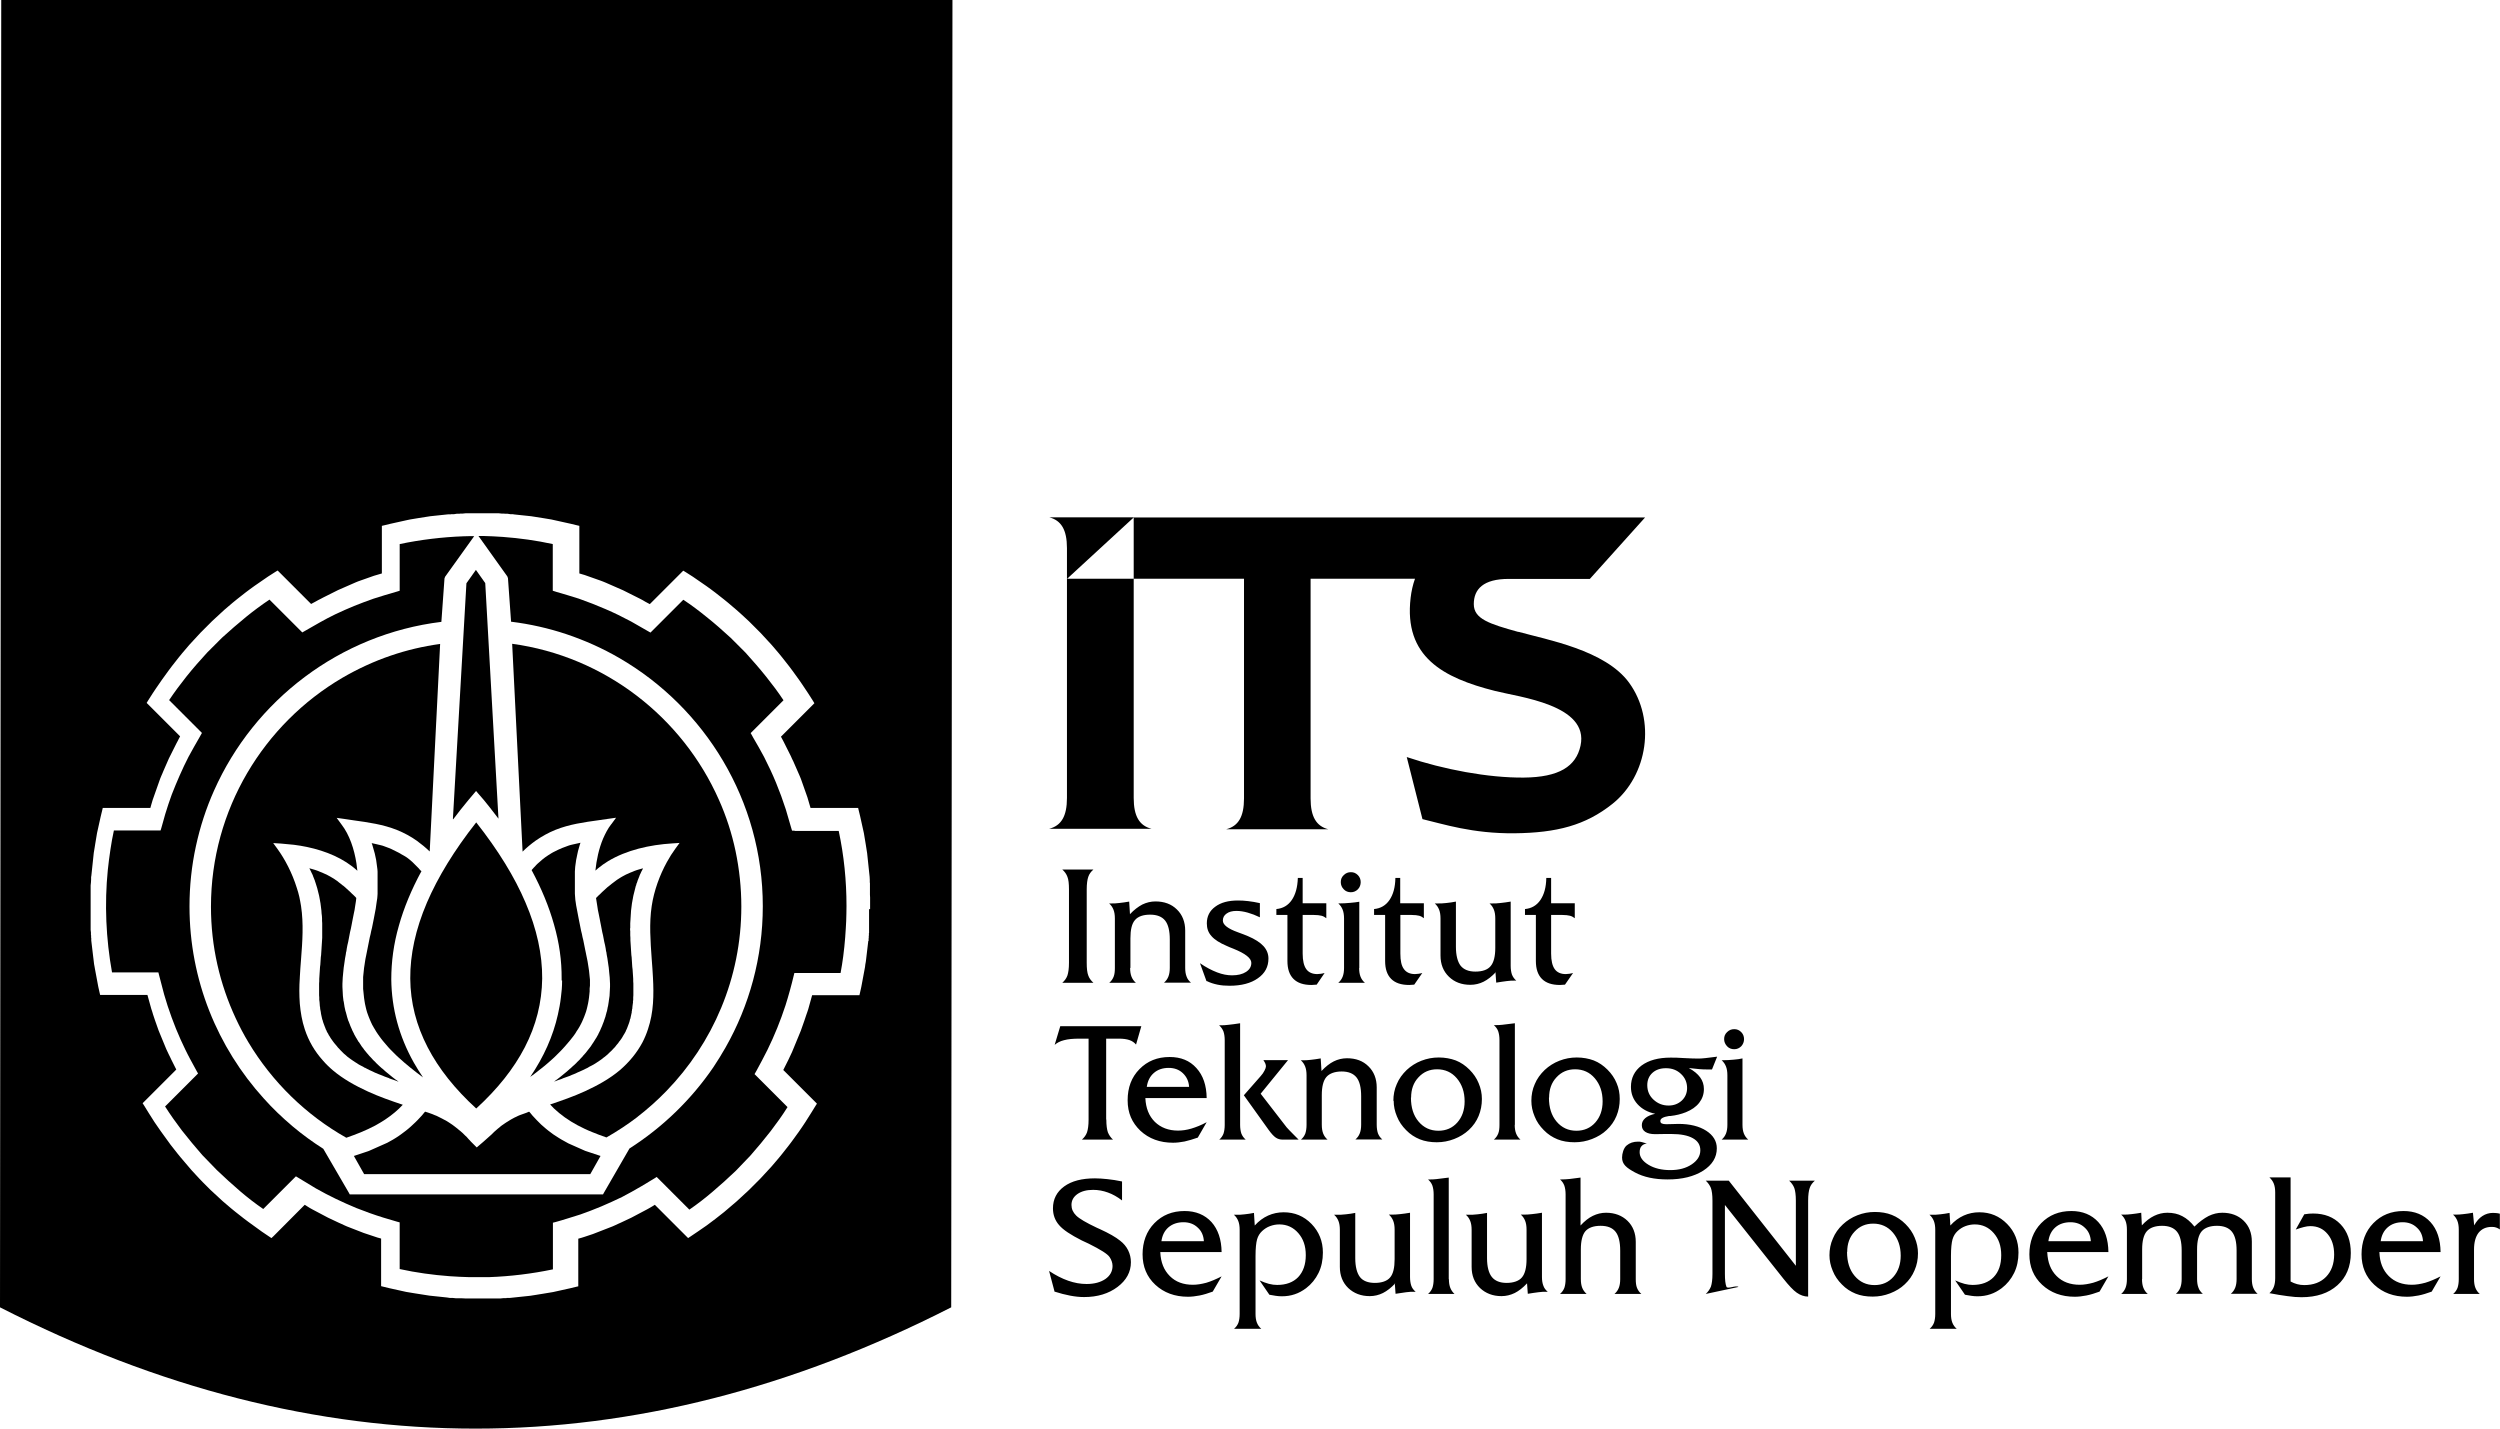 <?xml version="1.0" encoding="UTF-8"?>
<svg id="Layer_2" data-name="Layer 2" xmlns="http://www.w3.org/2000/svg" viewBox="0 0 160.69 91.82">
  <defs>
    <style>
      .cls-1 {
      fill: currentColor;
      fill-rule: evenodd;
      stroke-width: 0px;
      }
    </style>
  </defs>
  <g id="Layer_1-2" data-name="Layer 1">
    <g>
      <path class="cls-1"
        d="M36.13,63.03h0c0,.38-.03.74-.08,1.1-.04.36-.11.72-.19,1.08-.31,1.39-.91,2.73-1.78,4.01.1-.07.2-.15.3-.22.4-.3.79-.62,1.15-.95h0s.14-.13.14-.13l.13-.13.13-.13.13-.13.12-.13.12-.13.12-.14h0l.12-.14.11-.13.11-.14.11-.14h0l.1-.14.09-.15.1-.15h0l.09-.15h0l.08-.15h0s.08-.16.08-.16l.07-.16.07-.17h0l.06-.16.06-.17h0l.05-.18h0l.04-.17.04-.18.03-.17h0l.03-.2.02-.19.02-.2h0v-.19s.02-.19.02-.19v-.38s-.02-.19-.02-.19h0l-.02-.2-.02-.19h0l-.03-.2h0l-.03-.19h0l-.03-.19-.04-.2h0l-.04-.19h0l-.04-.2h0l-.04-.19h0l-.04-.2h0l-.04-.2-.04-.2-.05-.2-.04-.2-.05-.2h0s-.04-.2-.04-.2l-.04-.2h0s-.04-.2-.04-.2l-.04-.2h0s-.04-.21-.04-.21h0s-.04-.21-.04-.21h0s-.04-.21-.04-.21h0s-.04-.21-.04-.21h0s-.03-.21-.03-.21h0s-.02-.13-.02-.13h0s-.01-.13-.01-.13h0s-.01-.13-.01-.13h0s-.01-.14-.01-.14h0s0-.14,0-.14h0s0-.14,0-.14h0s0-.14,0-.14h0s0-.14,0-.14h0s0-.14,0-.14h0v-.14h0s0-.15,0-.15h0s0-.14,0-.14h0s0-.15,0-.15h0s0-.15,0-.15h0s.01-.15.01-.15h0s.01-.15.01-.15h0s.02-.15.02-.15h0s.02-.14.02-.14h0s.02-.15.02-.15h0s.03-.14.03-.14h0s.03-.15.03-.15h0s.03-.14.03-.14h0s.03-.14.03-.14h0s.04-.14.04-.14h0s.04-.14.04-.14h0s.04-.14.04-.14h0s.04-.12.04-.12l-.08.02-.09.02h0l-.09.02-.09.02h0s-.09.02-.09.02h0s-.09.02-.09.02h0s-.08.02-.08.02l-.08.02h0s-.09.03-.09.03h0l-.08.03-.08.03-.08.03-.08.03h0s-.08.03-.08.03h0s-.08.04-.08.04l-.08.03-.09.04-.08.04-.08.04-.08.04-.08.04-.09.05-.08.05-.08.05-.08.05h0l-.1.07h0l-.09.06-.09.07-.09.07h0l-.08.07-.08.07-.08.07-.08.07h0l-.08.08-.07.08-.08.08-.08.09h0s-.06.07-.06.07c.64,1.19,1.12,2.36,1.44,3.5.34,1.18.5,2.34.49,3.47h0v.12Z" />
      <path class="cls-1"
        d="M28.04,46.38l.25-4.99c-1.09.15-2.15.4-3.17.75-1.09.37-2.14.86-3.12,1.43-5.04,2.96-8.44,8.45-8.44,14.71h0s0,0,0,0c0,2.56.57,4.98,1.59,7.17.25.54.52,1.05.82,1.55,1.53,2.55,3.7,4.67,6.29,6.13.32-.11.63-.23.93-.35.32-.13.63-.28.92-.43h0s0,0,0,0c.11-.06.22-.12.33-.19.11-.07.21-.13.32-.2.43-.29.81-.6,1.13-.95-.75-.25-1.52-.52-2.24-.85-.83-.38-1.61-.82-2.25-1.36h0c-.12-.1-.23-.2-.34-.31-.11-.11-.22-.22-.31-.33-.52-.58-.91-1.24-1.16-2-.18-.54-.27-1.09-.32-1.65-.04-.55-.04-1.1,0-1.66v-.02c.02-.41.05-.79.08-1.17.09-1.14.17-2.29,0-3.42h0c-.03-.2-.07-.39-.11-.59-.04-.19-.1-.38-.16-.57-.3-.97-.77-1.86-1.25-2.52l-.27-.37.46.03h.02c.28.02.57.05.85.08.29.04.57.08.84.14h0c1.23.26,2.38.74,3.24,1.53-.02-.16-.04-.32-.06-.48-.14-.9-.44-1.83-.97-2.51l-.3-.41.5.07h0c.23.04.42.06.6.09.94.13,1.88.26,2.78.62.47.19.89.42,1.27.69.29.21.57.44.83.69l.42-8.37Z" />
      <path class="cls-1"
        d="M37.94,75.47l.66-1.17-.09-.03h0l-.09-.03h0l-.09-.03h0l-.09-.03h0l-.09-.03-.09-.03h0l-.09-.03h0l-.09-.03h0s-.09-.03-.09-.03h0l-.09-.03-.09-.03h0s-.09-.04-.09-.04h0s-.09-.04-.09-.04h0s-.09-.04-.09-.04h0l-.09-.04h0s-.09-.04-.09-.04h0l-.09-.04h0l-.09-.04h0s-.09-.04-.09-.04h0l-.09-.04h0s-.09-.04-.09-.04h0l-.09-.04h0s-.09-.04-.09-.04h0s-.09-.05-.09-.05h0l-.09-.05h0s-.09-.05-.09-.05h0s-.18-.1-.18-.1h0s-.18-.11-.18-.11h0s-.17-.11-.17-.11h0s-.17-.11-.17-.11h0s-.16-.12-.16-.12h0s-.16-.12-.16-.12h0s-.16-.13-.16-.13h0s-.15-.13-.15-.13h0s-.15-.13-.15-.13h0s-.14-.14-.14-.14h0s-.14-.14-.14-.14h0s-.14-.15-.14-.15h0s-.14-.15-.14-.15h0s-.13-.16-.13-.16h0s-.07-.08-.07-.08h-.04s-.14.06-.14.06l-.14.05-.14.05-.14.05-.12.05h0s-.12.06-.12.06h0l-.11.05-.11.06-.11.06-.1.06h0l-.11.07-.1.06-.09.06-.1.07-.09.06h0l-.09.07-.08.07h0l-.09.07-.08.07-.08.07-.08.07-.08.08-.08.08-.09.08h0s-.09.08-.09.08h0s-.09.08-.09.08h0s-.09.08-.09.08h0s-.09.08-.09.08h0s-.09.08-.09.08h0s-.27.23-.27.23l-.15.13-.14-.14-.24-.24-.07-.08-.07-.07h0s-.07-.08-.07-.08l-.07-.08-.08-.07-.08-.08-.08-.08h0s-.08-.07-.08-.07h0s-.08-.07-.08-.07h0s-.09-.07-.09-.07l-.08-.07-.09-.07-.09-.07h0l-.08-.06h0s0,0,0,0h0s-.04-.03-.04-.03l-.04-.03c-.08-.05-.15-.1-.21-.14h0s-.11-.07-.11-.07l-.1-.06-.12-.06h0l-.11-.06h0l-.12-.06h0s-.12-.06-.12-.06l-.12-.06-.13-.05h0l-.14-.06-.14-.05-.14-.05h0s-.16-.05-.16-.05h0s-.03-.01-.03-.01l-.07.08h0s-.13.16-.13.16h0s-.14.15-.14.15h0s-.14.15-.14.15h0s-.14.14-.14.14h0s-.15.14-.15.14h0s-.15.14-.15.14h0s-.15.13-.15.13h0s-.16.13-.16.13h0s-.16.12-.16.12h0s-.16.12-.16.12h0s-.17.12-.17.12h0s-.17.11-.17.11h0s-.18.11-.18.11h0s-.18.1-.18.1h0s-.09.05-.09.05h0s-.09.05-.09.05h0l-.09.04h0s-.09.04-.09.04h0s-.09.04-.09.04h0l-.09.04h0s-.09.04-.09.04h0s-.09.04-.09.04h0s-.09.04-.09.04h0l-.09.04h0l-.09.04h0s-.09.04-.09.04h0l-.09.04h0s-.09.04-.09.04h0s-.09.04-.09.04h0s-.08.03-.08.03h0l-.09.03h0s-.09.03-.09.03h0l-.09.03-.09.03h0l-.09.03h0l-.09.03h0l-.09.03h0l-.09.03h0l-.09.03h0l-.09.03.66,1.17h14.66Z" />
      <path class="cls-1"
        d="M27.02,55.94l-.06-.07-.07-.08h0l-.08-.08-.08-.08-.07-.07-.08-.08-.07-.07-.08-.07h0l-.08-.07-.09-.07-.09-.07-.09-.06-.1-.06-.09-.05h0l-.09-.05-.08-.05-.09-.05-.08-.04-.08-.04-.08-.04-.08-.04-.08-.04-.08-.04-.09-.04h0s-.08-.03-.08-.03h0l-.08-.03-.08-.03-.08-.03-.08-.03h0l-.09-.03h0s-.08-.02-.08-.02h0l-.08-.02h0s-.09-.02-.09-.02h0s-.08-.02-.08-.02h0s-.09-.02-.09-.02l-.09-.02h0l-.09-.02h0l-.08-.02.04.11h0s.04.14.04.14h0s.04.14.04.14h0s.04.14.04.14h0s.04.14.04.14h0s.03.14.03.14h0s.03.14.03.14h0s.03.14.03.14h0s.02.15.02.15h0s.02.15.02.15h0s.02.15.02.15h0s.02.15.02.15h0s.01.15.01.15h0s0,.15,0,.15h0s0,.15,0,.15h0s0,.14,0,.14h0s0,.15,0,.15h0v.14h0v.14h0s0,.14,0,.14h0s0,.14,0,.14h0s0,.14,0,.14h0s0,.14,0,.14h0s-.01.14-.01.14h0s-.01.13-.01.13h0s-.02.13-.02.13h0s-.02.13-.02.13h0s-.03.21-.03.21h0s-.03.21-.03.21h0s-.04.21-.04.21h0s-.04.21-.04.21h0s-.04.21-.04.21h0s-.04.2-.04.2h0s-.04.2-.04.2h0l-.04.2h0s-.05.2-.05.2l-.04.2-.05.2-.04.2h0l-.04.2-.04.2h0l-.04.2h0l-.04.2h0l-.04.2h0l-.04.19-.03.19-.03.2h0l-.03.19h0l-.02.2h0l-.02.19h0l-.02.2v.19h0v.19s0,.19,0,.19v.19s.02.19.02.19h0l.02.2.02.19.03.2.03.18h0l.04.18.04.17h0l.05.18.06.17.06.16.07.17.07.16.07.15.09.16.09.15.09.15.1.15h0l.1.14h0l.11.15.11.14.11.13.12.14h0l.12.14.12.13.13.13.13.13.13.13.14.13c.5.46,1.03.88,1.58,1.29-.21-.32-.41-.63-.59-.95-.95-1.69-1.43-3.48-1.45-5.35,0-1.13.15-2.28.49-3.46.32-1.14.8-2.3,1.45-3.5" />
      <path class="cls-1"
        d="M29.13,52.66c.31-.41.63-.82.98-1.24h0s.33-.39.33-.39l.16-.19.16.19.33.38h0c.08.1.15.19.21.26.07.09.14.17.2.25.18.23.37.47.54.7l-.85-15.14-.6-.85-.61.86-.87,15.16Z" />
      <polygon class="cls-1"
        points="25.44 69.46 25.59 69.52 25.59 69.52 25.61 69.52 25.45 69.4 25.44 69.4 25.22 69.23 25.22 69.23 25 69.05 25 69.05 24.78 68.87 24.78 68.87 24.57 68.68 24.56 68.68 24.36 68.5 24.35 68.49 24.15 68.3 24.15 68.29 23.95 68.1 23.95 68.09 23.76 67.89 23.75 67.88 23.57 67.67 23.57 67.67 23.39 67.45 23.39 67.44 23.22 67.22 23.22 67.21 23.06 66.97 23.05 66.97 22.91 66.73 22.9 66.72 22.76 66.47 22.76 66.46 22.63 66.2 22.63 66.19 22.51 65.92 22.51 65.91 22.4 65.63 22.39 65.62 22.3 65.33 22.3 65.32 22.22 65.02 22.21 65.01 22.14 64.69 22.14 64.68 22.09 64.36 22.08 64.35 22.04 64.01 22.04 64 22.03 63.82 22.03 63.81 22.02 63.63 22.02 63.62 22.01 63.43 22.01 63.43 22.01 63.23 22.01 63.23 22.02 63.03 22.02 63.03 22.03 62.83 22.03 62.83 22.05 62.63 22.05 62.62 22.07 62.42 22.07 62.42 22.09 62.22 22.09 62.21 22.12 62.01 22.12 62.01 22.15 61.8 22.15 61.8 22.18 61.59 22.18 61.59 22.22 61.38 22.22 61.38 22.25 61.17 22.26 61.17 22.29 60.96 22.29 60.96 22.33 60.75 22.33 60.75 22.38 60.54 22.42 60.33 22.42 60.33 22.46 60.12 22.46 60.12 22.5 59.91 22.55 59.7 22.59 59.5 22.63 59.29 22.63 59.29 22.67 59.08 22.67 59.08 22.71 58.88 22.75 58.68 22.75 58.68 22.79 58.49 22.79 58.49 22.82 58.29 22.85 58.1 22.85 58.1 22.88 57.91 22.88 57.91 22.9 57.72 22.9 57.72 22.9 57.72 22.84 57.65 22.74 57.55 22.63 57.45 22.52 57.34 22.52 57.34 22.4 57.23 22.29 57.13 22.17 57.02 22.05 56.92 22.04 56.92 21.92 56.82 21.92 56.82 21.8 56.73 21.68 56.63 21.68 56.63 21.56 56.55 21.56 56.55 21.46 56.48 21.46 56.48 21.34 56.41 21.24 56.35 21.11 56.28 20.98 56.21 20.98 56.21 20.84 56.15 20.71 56.09 20.58 56.04 20.44 55.98 20.44 55.98 20.3 55.93 20.3 55.93 20.17 55.89 20.17 55.89 20.03 55.85 19.89 55.81 19.89 55.81 19.88 55.81 19.91 55.85 19.91 55.86 19.98 56 19.98 56 20.05 56.15 20.06 56.16 20.12 56.3 20.12 56.31 20.18 56.46 20.18 56.46 20.24 56.61 20.24 56.62 20.29 56.77 20.29 56.77 20.34 56.93 20.34 56.93 20.39 57.09 20.39 57.09 20.43 57.25 20.43 57.25 20.47 57.41 20.47 57.41 20.51 57.57 20.51 57.57 20.54 57.73 20.54 57.73 20.57 57.89 20.57 57.9 20.6 58.06 20.6 58.06 20.62 58.22 20.62 58.22 20.64 58.38 20.64 58.38 20.66 58.54 20.66 58.55 20.67 58.71 20.67 58.71 20.69 58.87 20.69 58.87 20.7 59.03 20.7 59.03 20.7 59.19 20.7 59.19 20.71 59.34 20.71 59.35 20.71 59.5 20.71 59.5 20.71 59.66 20.71 59.66 20.71 59.81 20.71 59.81 20.71 59.96 20.71 59.97 20.71 60.12 20.71 60.12 20.71 60.28 20.71 60.28 20.7 60.44 20.7 60.44 20.69 60.6 20.69 60.6 20.68 60.75 20.68 60.75 20.67 60.91 20.67 60.91 20.66 61.07 20.66 61.07 20.65 61.22 20.64 61.38 20.64 61.38 20.62 61.53 20.61 61.69 20.6 61.84 20.6 61.84 20.59 62 20.59 62 20.57 62.15 20.56 62.31 20.55 62.46 20.54 62.61 20.53 62.77 20.52 62.92 20.52 63.07 20.51 63.22 20.51 63.37 20.51 63.52 20.51 63.67 20.51 63.82 20.51 63.97 20.52 64.11 20.52 64.26 20.54 64.41 20.54 64.41 20.55 64.55 20.55 64.55 20.56 64.7 20.57 64.7 20.58 64.85 20.58 64.85 20.6 64.95 20.62 65.05 20.62 65.05 20.63 65.14 20.63 65.14 20.65 65.24 20.67 65.33 20.69 65.42 20.69 65.42 20.71 65.51 20.71 65.51 20.74 65.59 20.76 65.67 20.76 65.67 20.79 65.76 20.82 65.84 20.85 65.92 20.88 66 20.91 66.07 20.94 66.16 20.94 66.16 20.98 66.23 20.98 66.23 21.01 66.31 21.05 66.38 21.05 66.38 21.1 66.46 21.1 66.46 21.13 66.53 21.13 66.53 21.18 66.6 21.18 66.6 21.22 66.67 21.22 66.67 21.27 66.75 21.32 66.82 21.32 66.82 21.37 66.89 21.37 66.89 21.42 66.96 21.48 67.04 21.54 67.11 21.54 67.11 21.6 67.18 21.66 67.25 21.66 67.25 21.72 67.33 21.72 67.33 21.79 67.4 21.89 67.51 21.89 67.51 22 67.62 22.11 67.73 22.11 67.73 22.22 67.82 22.22 67.82 22.33 67.92 22.45 68.01 22.56 68.09 22.56 68.09 22.69 68.18 22.81 68.26 22.94 68.34 22.94 68.34 23.06 68.42 23.19 68.49 23.33 68.56 23.46 68.64 23.46 68.63 23.61 68.71 23.75 68.78 23.86 68.83 23.86 68.83 23.97 68.88 23.97 68.88 24.09 68.94 24.09 68.94 24.21 68.99 24.33 69.04 24.33 69.04 24.46 69.09 24.46 69.09 24.59 69.14 24.59 69.14 24.73 69.2 24.73 69.2 24.87 69.25 24.87 69.25 25.01 69.3 25.01 69.31 25.15 69.36 25.15 69.36 25.3 69.41 25.3 69.41 25.44 69.46" />
      <path class="cls-1"
        d="M51.07,53.39h-.16l-.05-.16-.35-1.2c-.19-.59-.4-1.16-.63-1.72-.23-.56-.49-1.11-.77-1.66-.21-.4-.46-.83-.71-1.26h0s-.07-.13-.07-.13l-.08-.14.12-.12,1.99-1.99c-.34-.52-.72-1.02-1.11-1.51-.43-.54-.88-1.05-1.33-1.55h0l-.95-.95c-.5-.46-1.02-.92-1.55-1.34-.48-.39-.98-.77-1.5-1.11l-1.99,1.99-.12.12-.14-.08-1.1-.63h0c-.54-.29-1.09-.56-1.65-.8-.55-.24-1.12-.46-1.71-.67-.5-.16-.98-.3-1.46-.44h0l-.06-.02-.16-.05v-3c-1.05-.23-2.13-.38-3.21-.46-.43-.03-.85-.05-1.26-.06-.1,0-.21,0-.31,0l.04.05h0s1.82,2.55,1.82,2.55l.04.11.2,2.8c1.22.15,2.41.42,3.55.8,1.19.4,2.33.91,3.4,1.53,5.51,3.19,9.23,9.16,9.23,15.96h0c0,3.29-.87,6.39-2.39,9.07-.25.44-.51.86-.79,1.28-1.42,2.08-3.26,3.86-5.39,5.22h0s-1.64,2.84-1.64,2.84l-.06.11h-16.28l-.06-.11-1.64-2.82h0c-.69-.44-1.35-.92-1.98-1.45-.65-.55-1.28-1.15-1.85-1.79-2.96-3.27-4.77-7.6-4.77-12.34h0s0,0,0,0c0-1.32.14-2.62.41-3.86.27-1.25.66-2.45,1.17-3.59,2.58-5.8,8.08-10.04,14.61-10.84l.2-2.79.04-.11,1.82-2.54h0s.01-.02.01-.02l.04-.05c-.22,0-.45,0-.68.01-1.38.05-2.77.22-4.11.5v3l-.16.05-.07.02c-.48.14-.96.28-1.45.44-.43.15-.85.31-1.25.47-.4.17-.81.34-1.22.54h0c-.35.17-.67.34-.99.52h0c-.33.19-.66.37-.98.56l-.14.08-.12-.12-1.99-1.99c-.52.35-1.02.72-1.5,1.11-.53.43-1.04.88-1.55,1.34l-.95.95c-.46.5-.91,1.01-1.34,1.55-.39.49-.76.99-1.11,1.51l1.99,1.99.12.12-.08.14-.06.11c-.24.42-.49.85-.72,1.28-.2.39-.39.79-.57,1.2-.18.41-.35.82-.51,1.23-.07.2-.15.41-.22.63-.07.2-.13.41-.2.63h0l-.25.89-.05.16h-3c-.09.41-.16.81-.22,1.21-.07.44-.12.88-.17,1.32-.22,2.19-.12,4.43.27,6.59h2.98l.04.16.33,1.26c.14.49.3.98.48,1.47.18.49.37.97.58,1.43h0c.1.22.2.43.29.62.1.2.2.41.31.61h0l.44.81.08.14-.11.11-2.01,2.01c.34.53.7,1.04,1.08,1.54.42.54.86,1.06,1.31,1.58l.94.97c.49.47,1,.93,1.51,1.37.47.4.96.78,1.47,1.13l1.98-1.98.12-.12.15.09,1.14.69c.42.24.85.46,1.28.67.43.21.87.4,1.32.59.29.11.57.22.85.32.29.1.57.2.87.29l.91.27.15.04v3c1.05.23,2.13.38,3.21.46.43.03.85.05,1.26.06.42,0,.84,0,1.27,0,1.39-.05,2.77-.22,4.11-.5v-3l.16-.04c.25-.07.5-.14.81-.24.26-.08.53-.16.8-.25h0c.45-.16.9-.33,1.35-.52.45-.19.88-.39,1.32-.6.21-.11.42-.22.63-.34.2-.11.41-.23.63-.36h0l.83-.5.14-.09.12.12,1.98,1.98c.51-.35,1-.73,1.47-1.13.52-.44,1.03-.9,1.52-1.37l.93-.97c.45-.51.89-1.04,1.31-1.58.38-.5.75-1.01,1.08-1.54l-2.01-2.01-.11-.11.08-.14.04-.07c.24-.44.48-.89.71-1.35.23-.47.44-.94.63-1.41.19-.47.37-.96.53-1.45h0c.1-.31.19-.63.28-.95.09-.32.17-.64.25-.97l.04-.16h2.97c.07-.36.12-.71.17-1.07.05-.41.1-.83.13-1.26v-.02c.03-.33.04-.66.06-.98.01-.33.02-.66.02-.98,0-1.62-.16-3.23-.5-4.82h-2.83Z" />
      <path class="cls-1"
        d="M.08,0l-.08,84.03c20.38,10.4,40.76,10.39,61.14,0l.08-84.03H.08ZM55.86,58.44h0s0,.17,0,.17h0s0,.17,0,.17h0s0,.17,0,.17h0s0,.17,0,.17h0s0,.17,0,.17h0s0,.17,0,.17h0s0,.17,0,.17v.17s0,0,0,0v.17s-.01,0-.01,0v.17h-.01v.17s-.01,0-.01,0v.17s-.02,0-.02,0l-.02.17h0s-.02.17-.02.17h0s-.02.17-.02.17h0s-.02.17-.02.17h0s-.02.17-.02.17l-.02.17h0s-.02.17-.02.17l-.02.16h0s-.03.16-.03.16h0s-.02.17-.02.17h0s-.03.16-.03.16h0s-.03.16-.03.16h0s-.03.16-.03.16h0s-.03.16-.03.16l-.03.16h0s-.03.16-.03.16l-.03.16h0s-.03.16-.03.16h0s-.08.36-.08.36l-.04.17h-3.04s-.05.18-.05.18h0s-.05.18-.05.18h0s-.05.18-.05.18h0s-.05.18-.05.18h0s-.05.18-.05.18h0s-.06.18-.06.18h0s-.06.17-.06.17h0s-.06.18-.06.18h0s-.06.18-.06.18h0s-.06.17-.06.17h0s-.06.17-.06.17h0s-.06.17-.06.17h0s-.06.17-.06.17h0s-.07.17-.07.17h0s-.07.17-.07.17h0s-.07.17-.07.17h0s-.07.17-.07.17h0s-.07.17-.07.17h0s-.07.17-.07.17h0l-.07.17h0s-.07.17-.07.17h0s-.08.17-.08.17h0s-.08.17-.08.17h0s-.08.17-.08.17h0s-.08.16-.08.16h0s-.08.16-.08.16h0s-.08.16-.08.16h0s-.08.16-.08.16h0s0,.01,0,.01l2.04,2.04.12.12-.09.14-.29.47h0s-.19.3-.19.3h0s-.19.3-.19.3h0s-.2.3-.2.3h0s-.2.29-.2.29h0s-.21.29-.21.29h0s-.21.29-.21.29h0s-.21.28-.21.28h0s-.22.28-.22.28h0s-.22.28-.22.28h0s-.22.27-.22.27h0s-.23.27-.23.27h0s-.23.27-.23.27h0s-.24.26-.24.26h0s-.24.26-.24.26h0s-.24.26-.24.26h0s-.25.25-.25.25h0s-.25.25-.25.25h0s-.25.25-.25.25h0s-.26.24-.26.24h0s-.26.24-.26.24h0s-.26.24-.26.24h0s-.27.23-.27.23h0s-.27.23-.27.23h0s-.27.23-.27.23h0s-.28.22-.28.22h0s-.28.22-.28.22h0s-.28.21-.28.21h0s-.28.21-.28.21h0s-.29.2-.29.2h0s-.29.2-.29.2h0s-.46.31-.46.31l-.15.1-.12-.12-2.02-2.02h0s0,0,0,0l-.16.1h0s-.17.1-.17.1h0s-.16.09-.16.09h0s-.17.09-.17.09h0s-.17.09-.17.09h0s-.17.09-.17.09l-.17.09h0s-.17.09-.17.09h0s-.17.09-.17.09h0s-.17.08-.17.08h0s-.17.08-.17.08h0s-.17.08-.17.08h0l-.17.08h0s-.18.08-.18.08h0s-.17.08-.17.08h0s-.18.08-.18.08h0s-.18.07-.18.07h0s-.18.07-.18.07h0s-.18.07-.18.07h0l-.18.07h0l-.18.07h0s-.18.07-.18.07h0s-.18.07-.18.07h0l-.18.06h0s-.18.06-.18.06h0s-.18.06-.18.06h0s-.19.06-.19.06h0l-.18.05h0s-.03.01-.03.01v3.06l-.17.04-.37.09h0l-.18.04h0l-.18.04h0l-.18.04h0l-.18.04h0l-.18.04h0s-.18.04-.18.04h0l-.18.03h0l-.18.03h0s-.18.03-.18.03h0l-.18.03h0l-.19.03h0s-.18.03-.18.03h0l-.19.03h0l-.19.03h0l-.19.02h0s-.19.02-.19.02h0l-.19.02h0l-.19.02h0l-.19.02-.19.02h0s-.19.02-.19.02h-.19s0,.01,0,.01h-.19s-.19.02-.19.02h-.19s0,0,0,0h-.19s0,0,0,0h-.19s0,0,0,0h-.19s0,0,0,0h-.19s-.19,0-.19,0h-.58s-.19,0-.19,0h-.2s0,0,0,0h-.19s-.19-.01-.19-.01h-.19s0,0,0,0h-.19s-.19-.02-.19-.02h-.19s-.19-.03-.19-.03h0s-.19-.02-.19-.02l-.19-.02h0l-.19-.02h0l-.19-.02h0l-.19-.02h0s-.19-.02-.19-.02h0l-.19-.03h0l-.19-.03h0l-.19-.03h0s-.19-.03-.19-.03h0l-.19-.03h0l-.18-.03h0l-.18-.03h0s-.18-.03-.18-.03h0l-.18-.04h0s-.18-.04-.18-.04h0l-.18-.04h0l-.18-.04h0l-.18-.04h0l-.18-.04h0l-.37-.09-.16-.04v-3.06h-.03s0-.01,0-.01l-.19-.05h0s-.18-.06-.18-.06h0l-.18-.06h0s-.18-.06-.18-.06h0s-.18-.06-.18-.06h0l-.18-.06h0s-.18-.07-.18-.07h0s-.18-.07-.18-.07h0l-.18-.07h0l-.18-.07h0s-.18-.07-.18-.07h0s-.18-.07-.18-.07h0s-.18-.08-.18-.08h0s-.17-.08-.17-.08h0s-.18-.08-.18-.08h0s-.17-.08-.17-.08h0l-.17-.08h0s-.17-.08-.17-.08h0s-.17-.08-.17-.08h0s-.17-.09-.17-.09h0s-.17-.09-.17-.09h0s-.17-.09-.17-.09h0l-.17-.09h0s-.17-.09-.17-.09h0s-.17-.09-.17-.09h0s-.16-.09-.16-.09h0s-.16-.1-.16-.1h0s-.16-.1-.16-.1h0s0,0,0,0l-2.01,2.02-.13.12-.15-.1-.46-.31h0s-.29-.21-.29-.21h0s-.29-.21-.29-.21h0s-.29-.21-.29-.21h0s-.28-.21-.28-.21h0s-.28-.22-.28-.22h0s-.28-.22-.28-.22h0s-.27-.22-.27-.22h0s-.27-.23-.27-.23h0s-.27-.23-.27-.23h0s-.26-.24-.26-.24h0s-.26-.24-.26-.24h0s-.26-.24-.26-.24h0s-.25-.25-.25-.25h0s-.25-.25-.25-.25h0s-.25-.26-.25-.26h0s-.24-.26-.24-.26h0s-.24-.26-.24-.26h0s-.23-.27-.23-.27h0s-.23-.27-.23-.27h0s-.23-.27-.23-.27h0s-.22-.27-.22-.27h0s-.22-.28-.22-.28h0s-.22-.28-.22-.28h0s-.21-.29-.21-.29h0s-.21-.29-.21-.29h0s-.21-.29-.21-.29h0s-.2-.29-.2-.29h0s-.2-.29-.2-.29h0s-.19-.3-.19-.3h0s-.19-.3-.19-.3h0s-.29-.47-.29-.47l-.09-.14.12-.12,2.04-2.04h0s0-.01,0-.01l-.08-.16h0s-.08-.16-.08-.16h0s-.08-.16-.08-.16l-.08-.16h0s-.08-.17-.08-.17h0s-.08-.16-.08-.16h0s-.08-.17-.08-.17h0s-.08-.17-.08-.17h0s-.07-.17-.07-.17h0s-.07-.17-.07-.17h0s-.07-.17-.07-.17h0s-.07-.17-.07-.17h0s-.07-.17-.07-.17h0s-.07-.17-.07-.17h0s-.07-.17-.07-.17h0s-.06-.17-.06-.17h0l-.06-.17h0s-.06-.17-.06-.17h0s-.06-.17-.06-.17h0s-.06-.18-.06-.18h0s-.06-.18-.06-.18h0s-.05-.17-.05-.17h0s-.06-.18-.06-.18h0s-.05-.18-.05-.18h0s-.05-.18-.05-.18h0s-.05-.18-.05-.18h0s-.05-.18-.05-.18h0s-.05-.18-.05-.18h0s0,0,0,0h-3.04l-.04-.17-.08-.36h0s-.03-.16-.03-.16h0s-.03-.16-.03-.16h0s-.03-.16-.03-.16h0s-.03-.16-.03-.16h0s-.03-.16-.03-.16h0s-.03-.16-.03-.16h0s-.03-.16-.03-.16h0s-.03-.17-.03-.17h0l-.03-.16h0s-.02-.17-.02-.17h0s-.02-.17-.02-.17h0s-.02-.16-.02-.16h0s-.02-.17-.02-.17h0s-.02-.17-.02-.17h0s-.02-.17-.02-.17h0s-.02-.17-.02-.17h0s-.02-.17-.02-.17h0s-.02-.17-.02-.17h0v-.17s-.01,0-.01,0v-.17s-.01,0-.01,0v-.17s-.02-.17-.02-.17h0s0-.17,0-.17h0s0-.17,0-.17h0s0-.17,0-.17h0v-.17s0,0,0,0v-.17s0,0,0,0v-.17s0,0,0,0v-.17s0,0,0,0v-.17s0,0,0,0v-.17h0v-.19h0s0-.19,0-.19h0v-.19s0,0,0,0v-.19s0,0,0,0v-.19s0,0,0,0v-.19s0,0,0,0v-.19s.02-.19.02-.19h0s.01-.19.01-.19v-.19s.01,0,.01,0l.02-.19h0s.02-.19.02-.19h0s.02-.19.02-.19h0s.02-.19.02-.19h0s.02-.19.02-.19l.02-.19h0s.02-.19.02-.19h0s.02-.19.02-.19h0s.03-.18.03-.18h0s.03-.18.03-.18h0s.03-.19.03-.19l.03-.18h0s.03-.18.03-.18h0s.03-.18.03-.18h0s.03-.18.03-.18h0s.04-.18.04-.18h0l.04-.18h0s.04-.18.04-.18h0s.04-.18.04-.18h0s.04-.18.04-.18h0s.04-.18.04-.18h0s.09-.37.09-.37l.04-.17h3.06s.05-.18.05-.18h0s.05-.17.05-.17h0s.05-.17.05-.17h0s.06-.17.06-.17h0s.06-.17.06-.17l.06-.17h0s.06-.17.06-.17h0s.06-.17.06-.17h0s.06-.17.06-.17l.06-.17h0s.06-.17.06-.17h0s.07-.17.07-.17h0s.07-.16.07-.16h0s.07-.17.07-.17h0s.07-.16.07-.16h0l.07-.16h0s.07-.16.07-.16h0l.07-.16h0s.07-.16.07-.16h0s.08-.16.08-.16h0s.08-.16.08-.16h0s.08-.16.08-.16h0s.08-.16.08-.16l.08-.16h0s.08-.16.08-.16l.08-.15h0s.08-.16.08-.16h0s.08-.15.08-.15l-2.03-2.03-.12-.12.09-.15.3-.47h0s.2-.3.2-.3h0s.2-.29.2-.29h0s.2-.29.2-.29h0s.21-.29.21-.29h0s.21-.29.21-.29h0s.21-.28.21-.28h0s.22-.28.22-.28h0s.22-.28.22-.28h0s.22-.27.22-.27h0s.23-.27.23-.27h0s.23-.27.23-.27h0s.24-.26.24-.26h0s.24-.26.24-.26h0s.24-.26.24-.26h0s.25-.25.25-.25h0s.25-.25.25-.25h0s.25-.25.25-.25h0s.26-.24.26-.24h0s.26-.24.26-.24h0s.26-.24.26-.24h0s.27-.23.27-.23h0l.27-.23h0s.27-.22.27-.22h0s.28-.22.28-.22h0s.28-.22.28-.22h0s.28-.21.28-.21h0s.29-.21.29-.21h0s.29-.2.29-.2h0s.29-.2.29-.2h0s.29-.2.29-.2h0s.47-.3.47-.3l.15-.09.12.12,2.03,2.03.15-.08h0l.15-.08h0s.16-.09.16-.09h0l.16-.08h0s.15-.08.15-.08h0s.16-.08.16-.08h0s.16-.08.16-.08l.16-.08h0s.16-.08.16-.08h0s.16-.08.16-.08h0s.16-.08.16-.08h0s.16-.07.16-.07h0s.16-.07.16-.07h0l.16-.07h0l.16-.07h0s.16-.07.16-.07h0s.16-.07.16-.07h0l.16-.07h0s.17-.07.17-.07h0s.17-.06.17-.06h0s.17-.06.17-.06h0l.17-.06h0l.17-.06h0s.17-.06.17-.06h0l.17-.06h0l.17-.05h0s.17-.05.17-.05h0l.17-.05h0v-3.06l.17-.04.37-.09h0l.18-.04h0l.18-.04h0s.18-.04.18-.04h0l.18-.04h0l.18-.04h0l.18-.04h0l.19-.04h0l.18-.03h0l.18-.03h0l.18-.03h0l.19-.03h0l.19-.03h0l.19-.03h0l.19-.03h0l.19-.02h0s.19-.02.19-.02h0l.19-.02h0l.19-.02.19-.02h0s.19-.02.19-.02h.19s0-.01,0-.01h.19s.19-.03.19-.03h.19s0-.01,0-.01h.19s.19-.02.19-.02h.19s0,0,0,0h.19s.19,0,.19,0h.2s0,0,0,0h.58s0,0,0,0h.19s0,0,0,0h.19s0,0,0,0h.19s0,0,0,0h.19s.19.02.19.02h.19s0,.01,0,.01h.19s.19.03.19.03h.19s0,.01,0,.01l.19.02h0s.19.02.19.02l.19.02h0l.19.02h0l.19.02h0s.19.02.19.02h0l.19.03h0l.19.03h0l.19.03h0l.19.03h0l.18.03h0l.18.03h0l.18.03h0l.18.04h0l.18.04h0l.18.04h0l.18.04h0l.18.04h0s.18.04.18.04h0l.18.04h0l.37.09.17.04v3.06h0s0,0,0,0l.17.05h0l.17.05h0s.17.06.17.06h0l.17.06h0l.17.06h0s.17.06.17.06h0l.17.06h0l.17.06h0s.16.06.16.06h0s.17.07.17.07h0s.16.07.16.07h0l.16.07h0s.16.07.16.07h0s.16.07.16.07h0l.16.07h0l.16.07h0s.16.07.16.07h0s.16.08.16.08h0s.16.08.16.08h0s.16.08.16.08h0s.16.08.16.08h0l.16.08h0s.16.08.16.08h0l.16.08h0s.15.08.15.08h0s.15.09.15.09h0l.15.08h0s.15.08.15.08l2.03-2.03.12-.12.15.09.47.3h0s.29.2.29.2h0s.29.2.29.2h0s.29.2.29.2h0s.29.21.29.21h0s.28.21.28.21h0s.28.22.28.22h0s.28.22.28.22h0s.27.22.27.22h0s.27.23.27.23h0l.27.23h0s.27.24.27.24h0s.26.24.26.24h0s.26.24.26.24h0s.25.25.25.25h0s.25.25.25.25h0s.25.25.25.25h0s.24.26.24.26h0s.24.26.24.26h0s.24.26.24.26h0s.23.27.23.27h0s.23.27.23.27h0s.22.27.22.27h0s.22.28.22.28h0s.22.28.22.28h0s.21.28.21.28h0s.21.29.21.29h0s.21.29.21.29h0s.2.29.2.29h0s.2.3.2.3h0s.2.3.2.3h0s.3.47.3.47l.09.15-.12.12-2.03,2.03.08.15h0s.08.15.08.15h0s.08.16.08.16h0l.08.16h0s.08.16.08.16h0s.08.16.08.16h0s.08.16.08.16h0s.08.16.08.16h0s.07.16.07.16h0l.08.16h0s.07.16.07.16h0l.07.16h0s.07.16.07.16h0s.07.16.07.16h0l.07.16h0s.07.16.07.16h0s.07.17.07.17h0s.06.17.06.17h0s.06.17.06.17h0s.06.17.06.17h0l.06.17h0s.06.17.06.17h0s.06.17.06.17h0s.06.17.06.17h0s.05.17.05.17h0s.05.17.05.17h0s.05.17.05.17h0s.05.17.05.17h0s2.89,0,2.89,0h.17l.04.17.09.37h0s.04.18.04.18h0s.04.18.04.18h0s.04.18.04.18h0s.04.18.04.18h0s.04.18.04.18h0s.04.18.04.18h0s.03.18.03.18h0s.03.18.03.18h0s.03.18.03.18l.03.18h0s.03.19.03.19h0s.03.19.03.19h0s.03.19.03.19h0s.02.19.02.19h0s.02.19.02.19l.02.19h0s.02.19.02.19l.02.19h0s.02.19.02.19h0s.02.19.02.19h0s.02.19.02.19h0s.01.19.01.19h0v.19s.01,0,.01,0v.19s0,0,0,0v.19h0v.19s0,0,0,0v.19s.01.19.01.19h0s0,.19,0,.19h0s0,.19,0,.19h0v.36Z" />
      <polygon class="cls-1"
        points="39.2 63.62 39.2 63.63 39.19 63.81 39.19 63.82 39.18 64 39.18 64.01 39.13 64.35 39.13 64.36 39.08 64.68 39.07 64.7 39.01 65.01 39 65.02 38.92 65.32 38.92 65.33 38.82 65.62 38.82 65.63 38.71 65.91 38.71 65.92 38.59 66.19 38.59 66.2 38.46 66.46 38.46 66.47 38.32 66.72 38.31 66.73 38.16 66.97 38.16 66.97 38 67.21 38 67.22 37.83 67.44 37.82 67.45 37.65 67.67 37.65 67.67 37.46 67.88 37.46 67.89 37.27 68.09 37.27 68.1 37.07 68.29 37.07 68.3 36.87 68.49 36.86 68.49 36.66 68.68 36.65 68.68 36.44 68.87 36.44 68.87 36.22 69.05 36.22 69.05 36 69.23 36 69.23 35.78 69.4 35.77 69.4 35.62 69.52 35.63 69.52 35.78 69.46 35.78 69.46 35.92 69.41 35.92 69.41 36.07 69.36 36.07 69.36 36.21 69.3 36.21 69.3 36.35 69.25 36.35 69.25 36.49 69.2 36.49 69.2 36.63 69.15 36.76 69.09 36.76 69.09 36.89 69.04 36.89 69.04 37.01 68.99 37.01 68.99 37.13 68.93 37.13 68.93 37.25 68.88 37.36 68.83 37.36 68.83 37.47 68.78 37.47 68.78 37.61 68.71 37.61 68.71 37.76 68.64 37.76 68.64 37.89 68.56 38.03 68.49 38.03 68.49 38.16 68.42 38.29 68.34 38.29 68.34 38.41 68.26 38.53 68.18 38.66 68.09 38.66 68.09 38.77 68 38.88 67.92 38.88 67.92 39 67.82 39.11 67.72 39.11 67.72 39.21 67.62 39.21 67.62 39.32 67.52 39.43 67.4 39.5 67.33 39.5 67.33 39.56 67.26 39.56 67.26 39.62 67.18 39.68 67.11 39.68 67.11 39.74 67.04 39.74 67.04 39.79 66.96 39.85 66.89 39.9 66.82 39.95 66.75 40 66.67 40 66.67 40.04 66.6 40.08 66.53 40.13 66.45 40.13 66.45 40.17 66.38 40.17 66.38 40.21 66.31 40.24 66.23 40.24 66.23 40.28 66.15 40.28 66.15 40.31 66.08 40.31 66.08 40.34 66 40.37 65.92 40.4 65.84 40.43 65.76 40.43 65.76 40.46 65.67 40.48 65.59 40.5 65.5 40.51 65.5 40.53 65.42 40.53 65.42 40.55 65.32 40.57 65.23 40.59 65.14 40.61 65.05 40.6 65.05 40.62 64.95 40.63 64.85 40.64 64.85 40.65 64.71 40.65 64.71 40.67 64.55 40.67 64.55 40.69 64.41 40.68 64.41 40.7 64.26 40.7 64.26 40.7 64.11 40.71 63.97 40.71 63.82 40.71 63.67 40.71 63.52 40.71 63.37 40.71 63.22 40.7 63.07 40.7 62.92 40.69 62.76 40.68 62.61 40.68 62.61 40.67 62.46 40.67 62.46 40.66 62.31 40.66 62.31 40.64 62.15 40.63 62 40.62 61.84 40.61 61.69 40.6 61.53 40.58 61.38 40.58 61.38 40.57 61.22 40.57 61.22 40.56 61.07 40.56 61.07 40.55 60.91 40.55 60.91 40.54 60.75 40.54 60.75 40.53 60.6 40.53 60.6 40.52 60.44 40.52 60.44 40.52 60.28 40.52 60.28 40.51 60.12 40.51 60.12 40.51 59.97 40.51 59.96 40.51 59.81 40.5 59.81 40.5 59.66 40.51 59.66 40.51 59.5 40.51 59.5 40.51 59.35 40.51 59.34 40.52 59.19 40.52 59.19 40.53 59.03 40.53 59.03 40.54 58.87 40.54 58.87 40.55 58.71 40.55 58.71 40.56 58.55 40.56 58.54 40.58 58.38 40.58 58.38 40.6 58.22 40.6 58.22 40.62 58.06 40.62 58.06 40.65 57.9 40.65 57.89 40.68 57.74 40.68 57.73 40.71 57.57 40.71 57.57 40.75 57.41 40.75 57.41 40.79 57.25 40.79 57.25 40.83 57.09 40.83 57.09 40.87 56.93 40.88 56.93 40.92 56.77 40.93 56.77 40.98 56.62 40.98 56.61 41.04 56.46 41.04 56.46 41.1 56.31 41.1 56.3 41.16 56.16 41.17 56.15 41.23 56.01 41.24 56 41.31 55.86 41.31 55.85 41.33 55.81 41.33 55.81 41.33 55.81 41.19 55.85 41.05 55.89 41.05 55.89 40.92 55.93 40.92 55.93 40.78 55.98 40.78 55.98 40.64 56.04 40.51 56.09 40.38 56.15 40.38 56.15 40.24 56.21 40.24 56.21 40.11 56.28 40.11 56.28 39.98 56.35 39.98 56.35 39.88 56.41 39.77 56.48 39.77 56.48 39.66 56.55 39.66 56.55 39.54 56.64 39.42 56.73 39.3 56.82 39.18 56.92 39.18 56.92 39.05 57.02 39.05 57.02 38.93 57.13 38.93 57.13 38.81 57.24 38.7 57.34 38.7 57.34 38.59 57.45 38.48 57.55 38.38 57.65 38.31 57.72 38.31 57.72 38.31 57.72 38.34 57.91 38.34 57.91 38.37 58.1 38.37 58.1 38.4 58.29 38.4 58.29 38.43 58.49 38.43 58.49 38.47 58.68 38.51 58.88 38.51 58.88 38.55 59.08 38.59 59.29 38.59 59.29 38.63 59.49 38.67 59.7 38.71 59.91 38.71 59.91 38.76 60.12 38.76 60.12 38.8 60.33 38.84 60.54 38.84 60.54 38.89 60.75 38.89 60.75 38.93 60.96 38.93 60.96 38.96 61.17 38.97 61.17 39 61.38 39 61.38 39.04 61.59 39.04 61.59 39.07 61.8 39.07 61.8 39.1 62.01 39.1 62.01 39.13 62.21 39.13 62.22 39.15 62.42 39.15 62.43 39.17 62.63 39.17 62.63 39.19 62.83 39.19 62.83 39.2 63.03 39.2 63.03 39.21 63.23 39.21 63.23 39.21 63.43 39.21 63.43 39.2 63.62" />
      <path class="cls-1"
        d="M40.97,71.79h0c.66-.51,1.28-1.06,1.86-1.66,2.98-3.07,4.82-7.26,4.82-11.86h0c0-1.22-.13-2.41-.37-3.56-.24-1.14-.6-2.25-1.07-3.3-2.35-5.31-7.34-9.22-13.29-10.03l.25,4.99.42,8.37c.26-.26.54-.49.83-.7.39-.27.81-.51,1.28-.7.9-.36,1.84-.49,2.78-.62.19-.03.38-.05.62-.09l.5-.07-.3.41-.02.02h0c-.1.13-.2.28-.28.43-.08.15-.16.31-.23.47-.28.66-.43,1.39-.5,2.07.05-.05.11-.1.16-.14.2-.17.42-.32.66-.47,1.18-.71,2.66-1.05,4.13-1.14l.46-.03-.27.37h0c-.09.13-.19.27-.28.41-.09.15-.18.3-.27.46-.45.82-.82,1.81-.97,2.81-.17,1.13-.08,2.27,0,3.42.03.39.06.78.08,1.19.03.55.04,1.11,0,1.66-.04.56-.14,1.11-.32,1.65h0c-.05.15-.1.29-.16.43-.06.14-.12.28-.19.41-.36.68-.86,1.28-1.45,1.79-.64.54-1.42.98-2.25,1.36-.72.33-1.49.6-2.24.85h0c.08.09.16.17.24.25.43.41.95.78,1.53,1.09.29.15.59.3.92.43.29.12.61.24.93.35.7-.4,1.37-.84,2.01-1.33" />
      <path class="cls-1"
        d="M27.44,58.02c-.73,1.71-1.08,3.33-1.07,4.88.01,1.54.39,3.01,1.12,4.42.71,1.37,1.75,2.68,3.12,3.93,1.37-1.25,2.41-2.56,3.12-3.93.73-1.41,1.1-2.88,1.12-4.42.01-1.55-.34-3.18-1.07-4.88-.7-1.65-1.76-3.37-3.17-5.16-1.41,1.79-2.46,3.51-3.17,5.16" />
      <path class="cls-1"
        d="M69.85,61.88c0,.37.03.64.1.82.06.18.18.33.33.47h-2c.16-.14.27-.3.33-.47.06-.18.1-.45.1-.82v-4.71c0-.37-.03-.64-.1-.81-.06-.17-.17-.33-.33-.47h2c-.16.14-.27.29-.33.47-.06.17-.1.45-.1.81v4.71ZM72.64,62.22c0,.22.03.41.09.56.06.15.15.28.28.39h-1.71c.13-.11.22-.24.28-.39.06-.15.08-.34.08-.56v-3.18c0-.23-.03-.42-.09-.57-.06-.15-.15-.29-.28-.4h.12c.17,0,.35,0,.54-.03.19-.02.4-.05.63-.09l.05.81c.26-.28.53-.48.79-.62.27-.13.55-.2.85-.2.56,0,1.03.17,1.38.52.35.34.53.8.53,1.35v2.4c0,.22.03.41.09.56.05.15.15.28.28.39h-1.73c.13-.11.22-.24.28-.39.06-.15.09-.34.09-.56v-1.83c0-.55-.1-.96-.3-1.21-.2-.25-.52-.38-.96-.38s-.78.11-.98.35c-.2.23-.29.62-.29,1.17v1.9ZM77.55,63.07l-.42-1.16c.39.27.76.46,1.1.59.34.13.65.19.96.19.37,0,.67-.07.9-.22.23-.15.34-.34.34-.58,0-.3-.38-.6-1.15-.91-.18-.07-.33-.13-.43-.18-.45-.19-.78-.4-.98-.63-.21-.23-.3-.5-.3-.82,0-.45.18-.81.54-1.07.36-.27.84-.4,1.46-.4.2,0,.42.01.66.04.24.03.49.07.75.13v.91c-.27-.13-.53-.23-.78-.3-.25-.07-.49-.11-.73-.11-.27,0-.48.06-.63.17-.16.11-.24.26-.24.45,0,.27.32.52.96.75.27.1.49.18.65.25.45.19.79.41,1,.64.21.23.32.5.32.8,0,.53-.22.95-.68,1.27-.45.32-1.06.48-1.82.48-.28,0-.53-.02-.77-.07-.24-.05-.47-.12-.69-.23M82.74,58.81h-.7v-.38c.42-.04.75-.23.99-.58.24-.35.37-.82.39-1.42h.31v1.63h1.52v.96c-.09-.07-.19-.13-.31-.16-.12-.03-.28-.05-.48-.05h-.73v2.48c0,.46.08.79.23,1,.15.21.39.32.71.32.07,0,.15-.01.23-.02.08-.01.16-.03.24-.05l-.51.75h-.03c-.14.01-.24.02-.3.02-.52,0-.9-.13-1.16-.39-.26-.26-.39-.64-.39-1.15v-2.96ZM86.18,56.7c0-.18.06-.33.19-.45.13-.13.28-.19.46-.19s.32.06.45.19c.12.12.18.28.18.45s-.06.34-.18.46c-.12.12-.27.19-.45.19s-.34-.06-.46-.19c-.12-.12-.19-.28-.19-.46M87.36,62.22c0,.22.03.41.09.56.06.15.15.28.28.39h-1.71c.13-.11.22-.24.28-.39.06-.15.09-.34.09-.56v-3.18c0-.23-.03-.42-.09-.57-.06-.15-.15-.29-.28-.4.3,0,.56-.02.78-.04.22-.02.41-.04.57-.07v4.26ZM89.02,58.81h-.7v-.38c.42-.04.75-.23.99-.58.24-.35.37-.82.38-1.42h.31v1.63h1.52v.96c-.08-.07-.19-.13-.3-.16-.12-.03-.28-.05-.48-.05h-.73v2.48c0,.46.07.79.23,1,.15.21.39.32.71.32.07,0,.15-.01.23-.02.08-.01.16-.03.24-.05l-.52.75h-.02c-.14.01-.24.02-.3.02-.52,0-.9-.13-1.16-.39-.26-.26-.39-.64-.39-1.15v-2.96ZM96.15,62.48c-.26.28-.53.49-.79.62-.26.13-.55.2-.85.2-.56,0-1.02-.17-1.38-.52-.36-.35-.54-.8-.54-1.36v-2.38c0-.23-.03-.42-.09-.57-.06-.15-.15-.29-.28-.4h.15c.2,0,.41,0,.61-.03.2-.02.4-.05.6-.09v2.91c0,.55.11.96.3,1.21.2.25.52.38.95.38.46,0,.79-.12.98-.35.2-.23.3-.63.3-1.17v-1.89c0-.23-.03-.42-.09-.57-.06-.15-.15-.29-.28-.4h.13c.19,0,.38,0,.58-.03.2-.02.42-.05.65-.09v4.13c0,.22.03.41.08.56.06.15.15.28.28.39h-.1c-.15,0-.32,0-.51.03-.19.02-.41.06-.68.1l-.05-.69ZM98.72,58.81h-.7v-.38c.42-.04.75-.23.99-.58.24-.35.37-.82.38-1.42h.31v1.63h1.52v.96c-.09-.07-.19-.13-.31-.16-.12-.03-.28-.05-.48-.05h-.73v2.48c0,.46.08.79.23,1,.15.21.39.32.71.32.07,0,.15-.01.23-.02.08-.01.16-.03.24-.05l-.52.75h-.02c-.14.01-.24.02-.3.02-.52,0-.9-.13-1.16-.39-.26-.26-.39-.64-.39-1.15v-2.96ZM71.11,71.96c0,.37.04.64.1.82.07.17.18.34.33.47h-2c.16-.14.27-.3.33-.47.06-.18.1-.45.1-.82v-5.2h-.59c-.41,0-.73.03-.99.1-.25.06-.45.17-.6.3l.36-1.2h5.21l-.34,1.18c-.11-.13-.25-.23-.43-.29-.18-.06-.4-.09-.67-.09h-.82v5.2ZM73.7,69.86h2.73c-.02-.36-.16-.65-.4-.88-.24-.23-.55-.34-.91-.34-.39,0-.71.11-.96.33-.25.22-.4.52-.45.9M73.62,70.58h3.94c-.01-.82-.23-1.46-.66-1.93-.43-.48-1-.71-1.72-.71-.79,0-1.43.26-1.94.78-.51.52-.76,1.18-.76,2s.28,1.44.82,1.96c.55.51,1.25.77,2.1.77.23,0,.48-.03.74-.08.26-.06.54-.14.85-.25l.57-.99c-.35.19-.68.32-.98.41-.3.09-.59.13-.86.13-.61,0-1.11-.19-1.49-.56-.38-.38-.58-.88-.61-1.52M78.36,73.26c.13-.11.22-.24.28-.39.05-.15.08-.34.08-.56v-5.45c0-.22-.03-.41-.08-.56-.06-.15-.15-.28-.28-.4h.09c.15,0,.32,0,.51-.03.19-.02.44-.05.75-.1v6.53c0,.22.03.41.08.56.06.15.15.28.28.39h-1.71ZM81.21,68.15c.05.07.09.14.12.21.02.06.04.12.04.17,0,.07-.03.17-.09.28-.06.12-.14.24-.25.36l-1.08,1.23,1.59,2.22c.18.25.33.41.46.5.13.09.28.13.44.13h1.03c-.06-.06-.14-.14-.25-.25-.3-.3-.47-.48-.52-.54l-1.67-2.16,1.76-2.16h-1.57ZM84.96,72.3c0,.22.03.41.09.56.06.15.15.28.28.39h-1.71c.13-.11.22-.24.28-.39.05-.15.08-.34.08-.56v-3.18c0-.23-.03-.42-.09-.57s-.15-.29-.28-.4h.11c.17,0,.35,0,.54-.03.19-.02.4-.05.63-.09l.05.81c.26-.28.53-.49.79-.62.26-.13.55-.2.85-.2.57,0,1.03.17,1.38.52.35.34.53.8.53,1.35v2.4c0,.22.03.41.08.56.06.15.15.28.28.39h-1.73c.13-.11.22-.24.28-.39.06-.15.09-.34.09-.56v-1.83c0-.56-.1-.96-.3-1.21-.2-.25-.52-.38-.95-.38s-.78.12-.98.35c-.2.23-.3.62-.3,1.17v1.9ZM90.69,70.55c0,.64.16,1.15.49,1.54.33.39.75.59,1.28.59.49,0,.9-.18,1.21-.53.31-.35.47-.8.47-1.36,0-.6-.17-1.09-.5-1.48-.33-.39-.76-.58-1.27-.58-.48,0-.88.17-1.2.52-.32.34-.47.78-.47,1.3M89.56,70.76c0-.38.07-.75.22-1.08.14-.34.36-.64.64-.91.27-.25.58-.45.94-.59.36-.14.73-.21,1.12-.21s.77.07,1.09.19c.33.13.62.33.88.59.26.26.46.55.59.87.14.33.21.66.21,1.02,0,.39-.07.75-.21,1.09-.14.34-.35.64-.63.9-.27.25-.58.44-.94.58-.36.14-.73.21-1.12.21s-.77-.06-1.09-.19c-.32-.13-.62-.32-.88-.59-.26-.26-.46-.55-.59-.88-.14-.33-.21-.66-.21-1.01M97.36,72.3c0,.22.03.41.09.56.06.15.15.28.28.39h-1.71c.13-.11.22-.24.28-.39.06-.15.08-.34.08-.56v-5.45c0-.22-.03-.41-.08-.56-.05-.15-.15-.28-.28-.4h.12c.11,0,.25,0,.41-.02.16-.02.44-.05.82-.1v6.53ZM99.56,70.55c0,.64.16,1.15.49,1.54.33.39.75.59,1.28.59.49,0,.9-.18,1.21-.53.31-.35.47-.8.47-1.36,0-.6-.17-1.09-.5-1.48-.33-.39-.76-.58-1.27-.58-.48,0-.88.17-1.2.52-.32.34-.47.78-.47,1.3M98.43,70.76c0-.38.07-.75.22-1.08.14-.34.36-.64.64-.91.27-.25.58-.45.94-.59.36-.14.73-.21,1.12-.21s.77.07,1.09.19c.33.13.62.33.88.59.26.26.46.55.59.87.14.32.2.66.2,1.02,0,.39-.07.75-.21,1.09-.14.34-.35.64-.63.9-.26.25-.58.44-.94.58-.36.14-.73.21-1.12.21-.41,0-.78-.06-1.1-.19-.32-.13-.62-.32-.88-.59-.26-.26-.46-.55-.59-.88-.14-.33-.21-.66-.21-1.01M108.44,69.94c0-.36-.13-.67-.39-.91-.26-.25-.58-.37-.97-.37-.36,0-.65.1-.87.3-.22.2-.33.47-.33.79,0,.37.13.68.4.93.27.25.59.38.97.38.34,0,.62-.11.85-.32.22-.21.34-.48.34-.81M110.37,67.92l-.33.82s-.06,0-.1,0c-.04,0-.1,0-.18,0-.15,0-.33,0-.53-.02-.2-.02-.42-.04-.68-.07.33.18.57.38.73.6.16.22.24.47.24.75,0,.33-.1.62-.3.88-.2.26-.49.46-.86.61-.3.12-.63.2-.98.24-.03,0-.04,0-.06,0h-.03c-.38.06-.57.16-.57.32,0,.08.03.13.09.16.06.03.16.05.29.05.11,0,.26,0,.43-.01.18,0,.29-.01.36-.01.73,0,1.33.15,1.78.44.45.29.68.67.68,1.13,0,.58-.29,1.06-.88,1.44-.59.37-1.34.56-2.28.56-.85,0-1.54-.15-2.1-.45-.55-.3-.83-.52-.83-.96,0-.25.1-.61.29-.77.2-.17.44-.25.74-.25.07,0,.15,0,.24.03.09.02.2.05.32.09-.15.02-.26.08-.34.17-.08.09-.12.22-.12.39,0,.31.19.58.57.81.38.23.85.34,1.4.34s1.01-.12,1.38-.37c.37-.25.55-.55.55-.9s-.16-.6-.48-.78c-.32-.18-.78-.27-1.38-.27-.05,0-.19,0-.42,0-.23,0-.44.01-.62.01-.28,0-.49-.05-.64-.15-.15-.1-.22-.24-.22-.43,0-.17.07-.32.22-.45.14-.12.36-.22.64-.28-.48-.1-.86-.31-1.14-.62-.28-.31-.42-.68-.42-1.11,0-.57.23-1.03.68-1.37.46-.34,1.08-.51,1.87-.51.2,0,.49,0,.87.03.38.02.66.03.84.03.15,0,.33,0,.54-.03.21-.02.45-.05.73-.09M110.82,66.79c0-.18.06-.33.19-.45.13-.13.28-.19.46-.19s.32.06.45.19c.12.12.18.28.18.45s-.06.33-.18.46c-.12.12-.27.19-.45.19s-.34-.06-.46-.19c-.12-.13-.19-.28-.19-.46M112,72.3c0,.22.03.41.09.56.06.15.15.28.28.39h-1.71c.13-.11.22-.24.28-.39.06-.15.09-.34.09-.56v-3.18c0-.23-.03-.42-.09-.57-.06-.15-.15-.29-.28-.4.3,0,.56-.02.78-.04.22-.02.4-.04.56-.08v4.26ZM67.78,83.01l-.35-1.32c.42.28.83.49,1.23.63.4.14.79.21,1.18.21.5,0,.9-.11,1.21-.32.3-.21.46-.49.46-.84,0-.1-.02-.2-.05-.29-.03-.1-.08-.19-.14-.28-.13-.2-.58-.48-1.34-.86-.19-.09-.34-.16-.45-.21-.71-.36-1.2-.68-1.46-.99-.26-.3-.39-.66-.39-1.07,0-.59.24-1.06.72-1.41.48-.35,1.14-.52,1.98-.52.24,0,.51.02.8.05.29.03.61.08.94.15v1.22c-.3-.23-.6-.4-.91-.51-.3-.11-.62-.17-.95-.17-.42,0-.75.09-1.01.27-.25.18-.38.41-.38.7,0,.26.1.48.3.68.2.2.64.46,1.34.79.04.02.1.05.18.08.59.27,1.03.52,1.31.75.22.17.39.37.51.61.12.24.18.5.18.77,0,.63-.29,1.16-.86,1.59-.57.43-1.29.65-2.15.65-.28,0-.57-.03-.89-.09-.32-.06-.66-.15-1.04-.27M74.65,79.78h2.73c-.02-.36-.15-.66-.4-.88-.24-.23-.55-.34-.91-.34-.39,0-.71.11-.97.33-.25.22-.4.52-.45.9M74.58,80.5c.03.64.23,1.14.61,1.52.38.38.87.56,1.49.56.27,0,.56-.05.86-.13.3-.09.63-.23.98-.41l-.57.98c-.3.11-.59.2-.85.25-.26.05-.51.08-.74.08-.85,0-1.55-.26-2.1-.77-.55-.51-.82-1.17-.82-1.96s.25-1.48.76-2c.51-.52,1.15-.78,1.94-.78.72,0,1.3.24,1.73.71.42.47.64,1.12.65,1.93h-3.94ZM79.32,85.41c.13-.11.22-.24.28-.39.05-.15.08-.34.08-.56v-5.41c0-.23-.03-.42-.09-.57-.06-.15-.15-.29-.28-.4h.13c.19,0,.38,0,.57-.03.19-.02.39-.05.59-.09l.05.81c.26-.29.55-.5.86-.64.31-.14.65-.21,1-.21.71,0,1.3.25,1.79.75.48.5.73,1.11.73,1.84,0,.48-.09.92-.28,1.31-.19.39-.46.72-.8.98-.23.17-.48.31-.73.39-.26.09-.54.13-.83.13-.12,0-.26-.01-.39-.03s-.27-.04-.41-.07l-.63-.92c.22.1.42.17.6.22.19.05.36.07.53.07.58,0,1.03-.17,1.35-.5.32-.34.49-.81.49-1.41s-.16-1.05-.48-1.42c-.32-.37-.73-.56-1.22-.56-.21,0-.41.04-.6.11-.19.07-.36.18-.51.32-.15.14-.26.32-.32.53-.06.21-.1.57-.1,1.07v3.73c0,.22.03.41.09.56.06.15.15.28.28.39h-1.73ZM89.68,82.49c-.26.28-.53.49-.79.62-.26.13-.55.2-.85.2-.56,0-1.02-.18-1.38-.52-.36-.35-.54-.8-.54-1.36v-2.38c0-.23-.03-.42-.09-.57-.06-.15-.15-.29-.28-.4h.15c.2,0,.41,0,.61-.03.2-.02.41-.05.6-.09v2.91c0,.55.11.96.3,1.21s.52.38.96.38.79-.12.98-.35c.2-.23.29-.63.29-1.18v-1.89c0-.23-.03-.42-.09-.57-.06-.15-.15-.29-.28-.4h.13c.19,0,.38,0,.58-.03.2-.02.42-.05.65-.09v4.13c0,.22.03.41.08.56.05.15.15.28.28.39h-.1c-.15,0-.32,0-.51.03-.18.02-.41.06-.68.1l-.05-.69ZM93.13,82.22c0,.22.03.41.09.56.06.15.15.28.27.39h-1.7c.13-.11.22-.24.28-.39.05-.15.08-.34.08-.56v-5.45c0-.22-.03-.41-.08-.56-.05-.15-.15-.28-.28-.4h.11c.12,0,.25,0,.41-.02.16-.02.44-.05.81-.1v6.53ZM98.15,82.49c-.26.28-.53.49-.79.62-.27.13-.55.2-.85.2-.56,0-1.02-.18-1.38-.52-.36-.35-.54-.8-.54-1.36v-2.38c0-.23-.03-.42-.09-.57-.06-.15-.15-.29-.28-.4h.15c.2,0,.41,0,.61-.03.2-.02.4-.05.6-.09v2.91c0,.55.11.96.31,1.21.2.25.52.38.95.38s.79-.12.98-.35c.2-.23.3-.63.3-1.18v-1.89c0-.23-.03-.42-.09-.57-.06-.15-.15-.29-.28-.4h.13c.19,0,.38,0,.58-.03.2-.02.42-.05.65-.09v4.13c0,.22.03.41.09.56.05.15.15.28.28.39h-.09c-.15,0-.32,0-.51.03-.19.02-.41.06-.68.1l-.05-.69ZM101.61,82.22v-1.91c0-.55.1-.94.29-1.17.2-.23.53-.35.98-.35s.76.13.96.38c.2.25.3.66.3,1.22v1.83c0,.22-.03.41-.09.56-.06.15-.15.28-.28.39h1.73c-.13-.11-.22-.24-.28-.39s-.08-.34-.08-.56v-2.4c0-.55-.18-1.01-.53-1.35-.35-.34-.82-.52-1.38-.52-.3,0-.58.07-.85.2-.27.13-.53.34-.79.62v-3.08c-.27.04-.5.07-.7.09-.21.02-.38.03-.53.03h-.09c.13.11.22.24.28.4.05.15.08.34.08.56v5.45c0,.22-.03.41-.08.56-.06.15-.15.28-.28.39h1.71c-.12-.11-.22-.24-.28-.39s-.09-.34-.09-.56M116.65,75.89c-.16.14-.27.29-.33.47-.06.17-.1.45-.1.81v6.17c-.25,0-.5-.09-.73-.25-.23-.16-.51-.46-.86-.9l-3.76-4.74v4.43c0,.38.03.66.1.83s.62-.12.77.01l-2.1.45c.15-.14.26-.3.33-.47.06-.18.1-.45.1-.82v-4.71c0-.37-.04-.64-.1-.81-.07-.17-.18-.33-.33-.47h1.48l4.31,5.47v-4.19c0-.37-.04-.64-.1-.81-.07-.18-.18-.33-.33-.47h1.65ZM118.72,80.47c0,.64.16,1.15.49,1.54.33.39.75.59,1.28.59.5,0,.9-.18,1.21-.53.31-.35.47-.81.47-1.36,0-.6-.17-1.09-.5-1.48-.33-.39-.76-.58-1.27-.58-.48,0-.88.17-1.2.52-.32.34-.47.78-.47,1.3M117.59,80.69c0-.38.07-.75.22-1.08.14-.34.35-.64.64-.91.27-.25.58-.45.94-.59.36-.14.73-.21,1.12-.21s.77.06,1.09.19c.33.13.62.33.88.59.26.26.46.55.59.87.14.33.21.66.21,1.01,0,.39-.07.75-.22,1.09-.14.34-.35.64-.63.9-.26.25-.58.44-.94.58-.36.14-.73.21-1.12.21-.41,0-.78-.06-1.1-.19-.32-.13-.62-.32-.88-.59-.26-.26-.46-.55-.59-.88-.14-.33-.21-.66-.21-1.01M124.03,85.41c.13-.11.22-.24.28-.39.05-.15.08-.34.08-.56v-5.41c0-.23-.03-.42-.09-.57-.06-.15-.15-.29-.28-.4h.13c.19,0,.38,0,.57-.03.19-.02.39-.05.59-.09l.05.81c.26-.29.55-.5.86-.64s.65-.21,1-.21c.71,0,1.3.25,1.79.75.49.5.73,1.11.73,1.84,0,.48-.09.92-.28,1.31-.19.39-.46.72-.8.98-.23.17-.48.31-.73.39-.26.09-.54.13-.83.13-.12,0-.26-.01-.39-.03-.13-.02-.27-.04-.41-.07l-.63-.92c.22.1.42.17.6.22.19.05.36.07.52.07.58,0,1.03-.17,1.35-.5.33-.34.49-.81.49-1.41s-.16-1.05-.48-1.42c-.32-.37-.73-.56-1.22-.56-.21,0-.41.04-.6.11-.19.07-.36.18-.51.32-.15.14-.26.32-.32.53-.06.21-.1.57-.1,1.07v3.73c0,.22.03.41.09.56.06.15.15.28.28.39h-1.72ZM131.66,79.78h2.73c-.02-.36-.15-.66-.4-.88-.24-.23-.55-.34-.91-.34-.39,0-.72.11-.97.33-.25.22-.4.52-.45.9M131.59,80.5c.03.64.22,1.14.6,1.52.38.38.88.56,1.49.56.27,0,.56-.05.86-.13.3-.09.63-.23.98-.41l-.57.98c-.3.11-.59.2-.85.25-.26.05-.51.08-.74.08-.85,0-1.55-.26-2.1-.77-.55-.51-.82-1.17-.82-1.96s.25-1.48.76-2c.51-.52,1.15-.78,1.94-.78.72,0,1.3.24,1.73.71.43.47.64,1.12.65,1.93h-3.94ZM137.68,82.22c0,.22.03.41.09.56.06.15.15.28.28.39h-1.71c.13-.11.22-.24.28-.39.06-.15.09-.34.09-.56v-3.18c0-.23-.03-.42-.09-.57-.06-.15-.15-.29-.28-.4h.12c.17,0,.35,0,.54-.03.19-.02.4-.05.63-.09l.04.81c.26-.28.52-.48.79-.61.27-.13.55-.2.85-.2.36,0,.68.07.96.22.29.15.54.37.78.67.32-.31.62-.53.91-.68.29-.14.58-.21.88-.21.56,0,1.02.17,1.37.51.35.34.53.79.53,1.35v2.4c0,.22.03.41.09.56s.15.28.28.39h-1.72c.13-.11.22-.24.28-.39.06-.15.09-.34.09-.56v-1.83c0-.56-.1-.96-.3-1.21-.2-.25-.52-.38-.96-.38s-.78.12-.98.35c-.2.23-.3.62-.3,1.17v1.9c0,.22.03.41.09.56.05.15.15.28.28.39h-1.73c.13-.11.22-.24.28-.39.06-.15.09-.34.09-.56v-1.83c0-.56-.1-.96-.3-1.21-.2-.25-.52-.38-.96-.38s-.78.12-.98.35c-.2.23-.3.62-.3,1.17v1.9ZM147.23,82.37c.14.08.28.13.42.17.14.04.3.06.46.06.59,0,1.06-.18,1.4-.53.34-.35.52-.83.52-1.43,0-.55-.14-.99-.42-1.32-.28-.34-.65-.51-1.11-.51-.13,0-.27.02-.42.06-.15.04-.33.09-.52.16l.55-.98c.12-.02.22-.03.31-.04.09,0,.18-.01.26-.01.73,0,1.32.23,1.76.69.44.46.66,1.08.66,1.85,0,.87-.29,1.56-.86,2.07-.57.51-1.34.77-2.31.77-.26,0-.56-.02-.9-.07-.34-.04-.73-.11-1.16-.19.12-.11.22-.24.28-.4.06-.15.09-.34.09-.57v-5.5c0-.23-.03-.42-.09-.57-.06-.15-.15-.28-.28-.4h1.36v6.68ZM153.01,79.78h2.73c-.02-.36-.15-.66-.4-.88-.24-.23-.55-.34-.91-.34-.39,0-.71.11-.96.33-.25.22-.4.52-.45.9M152.94,80.5c.02.64.22,1.14.6,1.52.38.38.88.56,1.49.56.27,0,.56-.05.86-.13.3-.09.63-.23.98-.41l-.57.98c-.3.11-.59.2-.85.25-.26.05-.51.08-.74.08-.85,0-1.55-.26-2.1-.77-.55-.51-.82-1.17-.82-1.96s.25-1.48.76-2c.51-.52,1.15-.78,1.94-.78.72,0,1.3.24,1.73.71.43.47.64,1.12.65,1.93h-3.94ZM160.69,79.03c-.08-.06-.16-.1-.25-.13-.08-.03-.17-.04-.28-.04-.37,0-.65.13-.85.38-.19.25-.29.61-.29,1.08v1.9c0,.22.03.41.09.56.06.15.15.28.28.39h-1.71c.13-.11.22-.24.28-.39.05-.15.08-.34.08-.56v-3.18c0-.23-.03-.42-.09-.57-.06-.15-.15-.29-.28-.4h.12c.17,0,.35,0,.54-.03.19-.02.4-.05.62-.09l.08.81c.15-.27.33-.47.53-.6.2-.13.43-.2.68-.2.06,0,.12,0,.19.01.07,0,.15.02.25.04v1.01Z" />
      <path class="cls-1"
        d="M72.87,33.25h-5.43c.77.2,1.14.8,1.14,1.98v16.06c0,1.18-.37,1.78-1.14,1.98h6.57c-.77-.2-1.14-.8-1.14-1.98v-18.05ZM97.6,40.61c1.82.51,5.58,1.17,7.11,3.27,1.74,2.39,1.21,5.97-1.07,7.79-1.73,1.38-3.58,1.86-6.29,1.89-2.71.03-4.6-.6-5.92-.91l-1.01-3.99c2.37.8,5.24,1.34,7.52,1.32,2.28-.02,3.36-.72,3.65-2.05.57-2.63-3.95-3.12-5.5-3.52-3.33-.84-5.87-2.19-5.42-5.99.05-.42.14-.83.28-1.22h-6.71v14.12c0,1.18.37,1.78,1.13,1.98h-6.55c.77-.2,1.14-.8,1.14-1.98v-14.12h-11.37l4.28-3.94h32.87s-3.55,3.95-3.55,3.95h-5.22c-1.63,0-2.24.66-2.24,1.62,0,.95.99,1.27,2.87,1.79" />
    </g>
  </g>
</svg>

